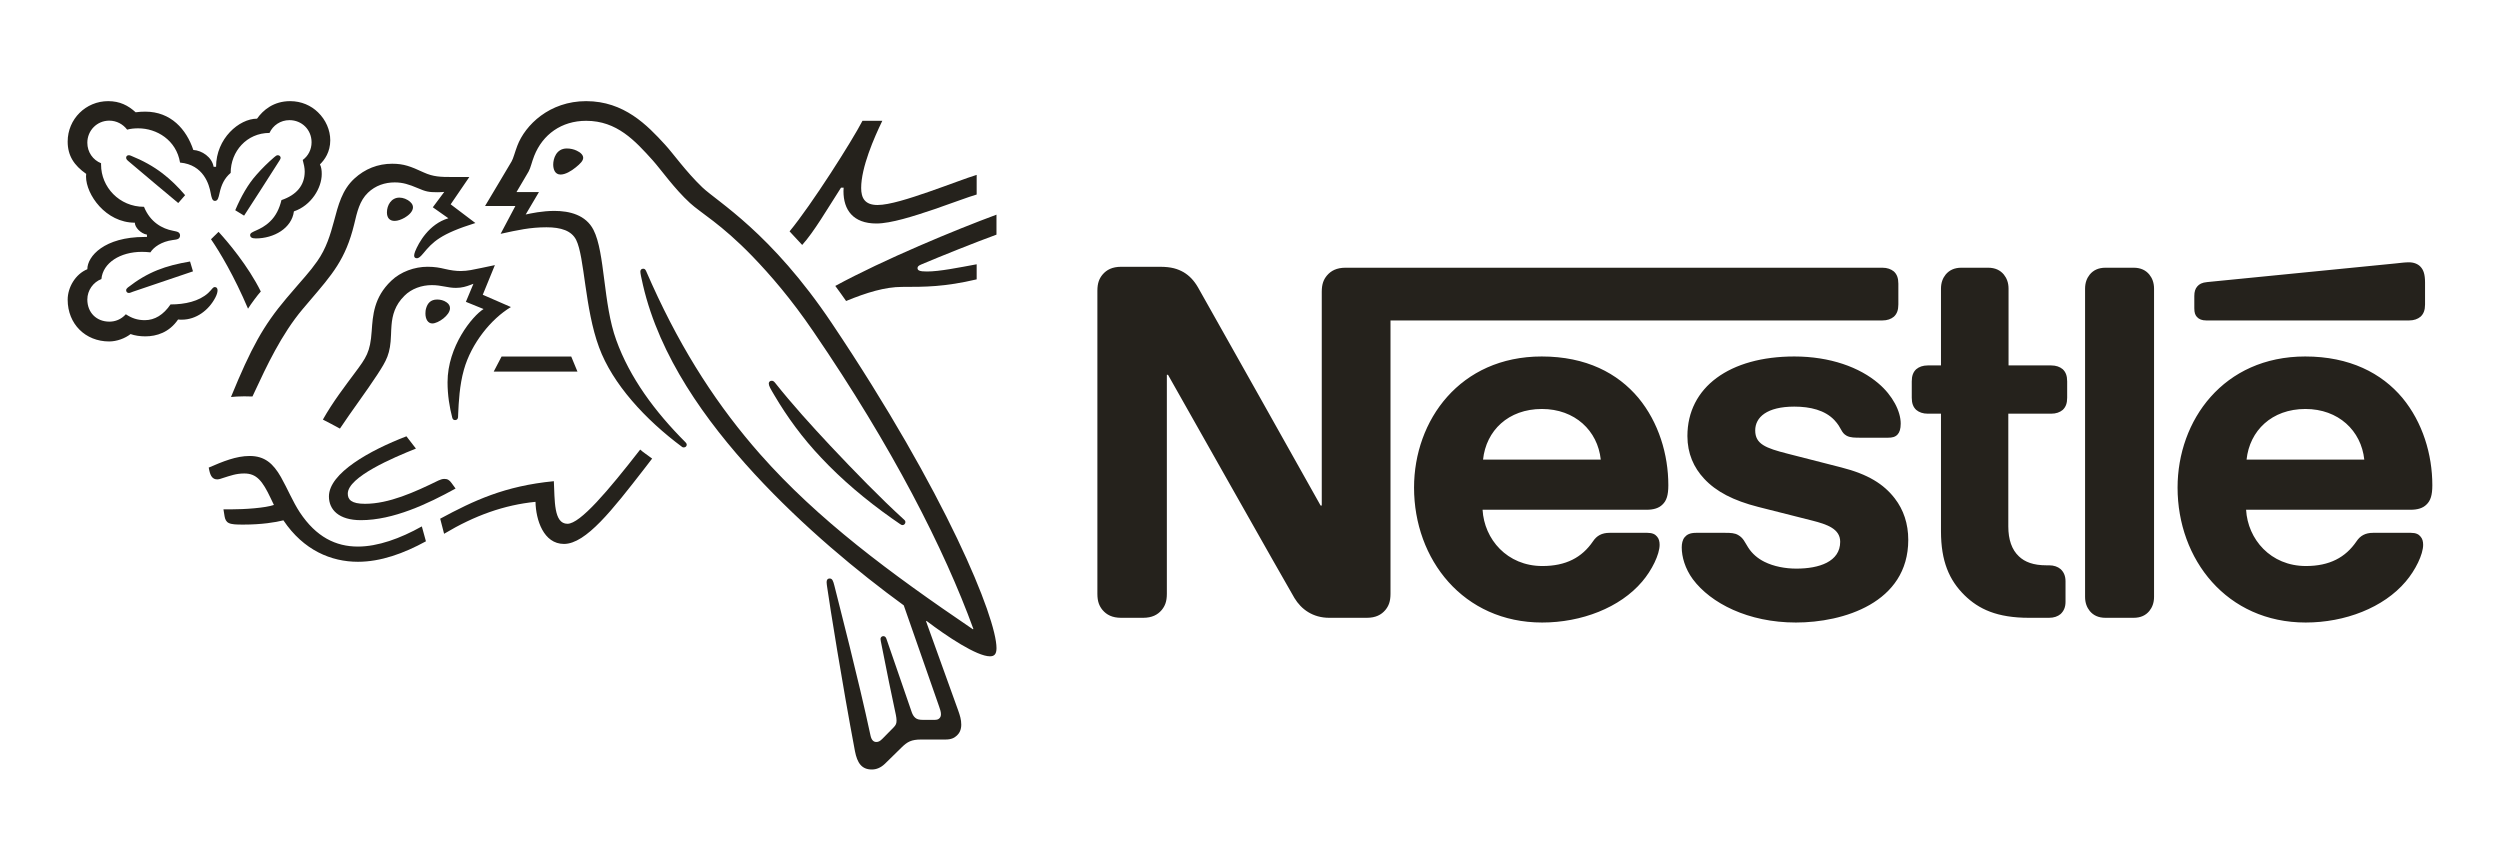 <svg width="105" height="36" viewBox="0 0 105 36" fill="none" xmlns="http://www.w3.org/2000/svg">
<path d="M55.732 11.571C55.593 11.739 55.514 11.927 55.514 12.253V21.232H55.465C55.465 21.232 50.55 12.47 50.313 12.065C50.145 11.778 49.957 11.58 49.71 11.432C49.462 11.294 49.205 11.205 48.711 11.205H47.09C46.713 11.205 46.477 11.333 46.308 11.531C46.17 11.699 46.09 11.887 46.09 12.213V24.94C46.09 25.266 46.17 25.454 46.308 25.622C46.477 25.82 46.713 25.948 47.09 25.948H48.009C48.385 25.948 48.622 25.82 48.79 25.622C48.928 25.454 49.008 25.266 49.008 24.94V15.743H49.057C49.057 15.743 54.159 24.781 54.367 25.118C54.654 25.592 55.138 25.948 55.831 25.948H57.403C57.779 25.948 58.016 25.82 58.184 25.622C58.322 25.454 58.401 25.266 58.401 24.94V13.459H79.058C79.266 13.459 79.424 13.4 79.543 13.301C79.671 13.182 79.731 13.024 79.731 12.787V11.917C79.731 11.679 79.671 11.521 79.543 11.402C79.424 11.304 79.266 11.244 79.058 11.244H56.513C56.137 11.244 55.9 11.373 55.732 11.571M64.75 14.972C61.319 14.972 59.39 17.652 59.39 20.48C59.39 23.496 61.457 26.146 64.77 26.146C66.421 26.146 68.043 25.523 68.972 24.425C69.378 23.951 69.704 23.288 69.704 22.883C69.704 22.744 69.674 22.626 69.596 22.537C69.516 22.438 69.397 22.379 69.19 22.379H67.598C67.281 22.379 67.064 22.497 66.906 22.735C66.441 23.417 65.768 23.773 64.78 23.773C63.296 23.773 62.337 22.646 62.268 21.41H69.151C69.457 21.41 69.674 21.34 69.823 21.192C69.991 21.034 70.07 20.806 70.07 20.381C70.07 19.086 69.664 17.741 68.814 16.712C67.944 15.674 66.619 14.972 64.75 14.972M75.36 14.972C72.651 14.972 70.871 16.258 70.871 18.314C70.871 19.046 71.138 19.64 71.573 20.104C72.078 20.648 72.799 21.024 73.848 21.291L76.112 21.864C76.735 22.023 77.288 22.21 77.288 22.754C77.288 23.595 76.398 23.882 75.45 23.882C74.984 23.882 74.5 23.793 74.104 23.595C73.827 23.456 73.591 23.259 73.422 22.992C73.274 22.764 73.225 22.596 72.997 22.468C72.858 22.388 72.69 22.379 72.463 22.379H71.237C70.97 22.379 70.842 22.458 70.753 22.566C70.664 22.675 70.633 22.833 70.633 22.992C70.633 23.387 70.772 23.882 71.099 24.327C71.85 25.335 73.422 26.146 75.429 26.146C77.407 26.146 80.147 25.325 80.147 22.675C80.147 21.993 79.948 21.41 79.582 20.935C79.118 20.332 78.456 19.916 77.328 19.63L75.084 19.056C74.154 18.819 73.719 18.651 73.719 18.077C73.719 17.523 74.213 17.078 75.36 17.078C76.033 17.078 76.646 17.227 77.042 17.642C77.367 17.988 77.309 18.166 77.566 18.305C77.723 18.384 77.901 18.384 78.179 18.384H79.296C79.474 18.384 79.603 18.354 79.701 18.245C79.781 18.156 79.83 18.018 79.83 17.79C79.83 17.276 79.493 16.614 78.901 16.109C78.109 15.427 76.864 14.972 75.36 14.972M81.521 15.348H80.967C80.76 15.348 80.601 15.407 80.483 15.506C80.354 15.625 80.294 15.783 80.294 16.02V16.703C80.294 16.94 80.354 17.098 80.483 17.217C80.601 17.316 80.76 17.375 80.967 17.375H81.521V22.309C81.521 23.575 81.867 24.366 82.509 24.999C83.103 25.582 83.874 25.948 85.219 25.948H86.059C86.267 25.948 86.425 25.889 86.544 25.791C86.672 25.671 86.752 25.513 86.752 25.276V24.416C86.752 24.178 86.672 24.02 86.544 23.901C86.425 23.802 86.267 23.743 86.059 23.743H85.941C85.407 23.743 85.041 23.605 84.794 23.367C84.497 23.09 84.349 22.665 84.349 22.112V17.375H86.149C86.356 17.375 86.515 17.316 86.633 17.217C86.761 17.098 86.821 16.94 86.821 16.703V16.02C86.821 15.783 86.761 15.625 86.633 15.506C86.515 15.407 86.356 15.348 86.149 15.348H84.359V12.124C84.359 11.867 84.279 11.679 84.161 11.531C84.013 11.353 83.805 11.244 83.499 11.244H82.381C82.074 11.244 81.867 11.353 81.718 11.531C81.6 11.679 81.521 11.867 81.521 12.124V15.348ZM87.573 25.068C87.573 25.325 87.651 25.513 87.77 25.662C87.918 25.84 88.126 25.948 88.433 25.948H89.609C89.916 25.948 90.124 25.84 90.272 25.662C90.391 25.513 90.47 25.325 90.47 25.068V12.125C90.47 11.868 90.391 11.68 90.272 11.531C90.124 11.353 89.916 11.244 89.609 11.244H88.433C88.126 11.244 87.918 11.353 87.77 11.531C87.651 11.68 87.573 11.868 87.573 12.125V25.068ZM62.288 19.303C62.416 18.087 63.346 17.177 64.76 17.177C66.145 17.177 67.103 18.087 67.232 19.303H62.288ZM101.179 13.459C101.386 13.459 101.545 13.4 101.663 13.301C101.792 13.182 101.852 13.024 101.852 12.787V11.867C101.852 11.511 101.782 11.333 101.663 11.205C101.555 11.086 101.377 11.017 101.179 11.017C101.021 11.017 100.863 11.037 100.596 11.066L92.704 11.847C92.477 11.867 92.369 11.936 92.29 12.025C92.201 12.124 92.161 12.253 92.161 12.431V12.945C92.161 13.143 92.201 13.232 92.27 13.311C92.358 13.41 92.487 13.459 92.665 13.459H101.179ZM96.818 14.972C93.387 14.972 91.458 17.652 91.458 20.48C91.458 23.496 93.526 26.146 96.838 26.146C98.49 26.146 100.111 25.523 101.04 24.425C101.446 23.951 101.772 23.288 101.772 22.883C101.772 22.744 101.742 22.626 101.663 22.537C101.585 22.438 101.466 22.379 101.258 22.379H99.666C99.349 22.379 99.132 22.497 98.974 22.735C98.509 23.417 97.837 23.773 96.848 23.773C95.364 23.773 94.405 22.646 94.336 21.41H101.238C101.545 21.41 101.763 21.34 101.911 21.192C102.079 21.034 102.158 20.806 102.158 20.381C102.158 19.086 101.752 17.741 100.902 16.712C100.032 15.674 98.687 14.972 96.818 14.972M94.356 19.303C94.485 18.087 95.414 17.177 96.828 17.177C98.213 17.177 99.171 18.087 99.3 19.303H94.356ZM34.938 13.578C32.378 9.759 30.129 8.473 29.496 7.867C28.801 7.2 28.271 6.443 27.934 6.078C27.184 5.259 26.214 4.248 24.618 4.248C23.077 4.248 22.058 5.252 21.728 6.12C21.632 6.367 21.556 6.67 21.487 6.78C21.336 7.028 20.655 8.19 20.373 8.651H21.646L21.026 9.821C21.749 9.663 22.265 9.546 22.953 9.546C23.565 9.546 24.005 9.691 24.198 10.075C24.556 10.791 24.556 12.958 25.161 14.589C25.725 16.123 27.102 17.623 28.65 18.772C28.67 18.786 28.694 18.793 28.718 18.792C28.794 18.792 28.842 18.738 28.842 18.682C28.842 18.641 28.828 18.614 28.794 18.579C27.5 17.286 26.448 15.855 25.884 14.287C25.326 12.759 25.416 10.612 24.927 9.656C24.604 9.023 23.916 8.858 23.283 8.858C22.774 8.858 22.299 8.961 22.079 9.009L22.636 8.066H21.693C21.893 7.716 22.099 7.392 22.203 7.2C22.292 7.034 22.327 6.828 22.437 6.546C22.794 5.645 23.585 5.074 24.618 5.074C25.911 5.074 26.668 5.906 27.418 6.738C27.762 7.124 28.326 7.929 28.98 8.527C29.427 8.94 30.28 9.401 31.594 10.757C32.351 11.541 33.232 12.559 34.16 13.922C37.484 18.785 39.664 23.072 40.882 26.416L40.862 26.43C37.374 24.063 34.353 21.827 31.918 19.068C30.191 17.107 28.691 14.837 27.383 11.94C27.294 11.747 27.219 11.569 27.136 11.383C27.102 11.307 27.067 11.286 27.012 11.286C26.943 11.286 26.895 11.335 26.895 11.403C26.895 11.479 26.929 11.644 27.005 11.974C27.7 14.974 29.626 17.664 31.684 19.9C33.734 22.123 36.052 24.035 37.958 25.425L39.444 29.677C39.479 29.78 39.52 29.891 39.52 29.994C39.52 30.069 39.499 30.131 39.451 30.172C39.41 30.214 39.355 30.235 39.231 30.235H38.784C38.592 30.235 38.515 30.207 38.447 30.152C38.378 30.097 38.33 30.014 38.295 29.918C38.165 29.518 37.38 27.282 37.229 26.828C37.201 26.746 37.153 26.718 37.098 26.718C37.083 26.718 37.068 26.721 37.053 26.727C37.039 26.733 37.026 26.741 37.015 26.752C37.005 26.763 36.996 26.776 36.99 26.791C36.984 26.805 36.981 26.82 36.981 26.835C36.981 26.891 37.002 26.952 37.037 27.145C37.236 28.163 37.47 29.305 37.566 29.739C37.608 29.938 37.655 30.125 37.655 30.262C37.655 30.385 37.628 30.455 37.525 30.558L37.064 31.026C36.954 31.136 36.892 31.163 36.803 31.163C36.693 31.163 36.603 31.087 36.562 30.895C36.039 28.452 35.248 25.425 35.041 24.585C34.993 24.4 34.958 24.297 34.848 24.297C34.752 24.297 34.718 24.365 34.718 24.448C34.718 24.51 34.731 24.585 34.738 24.641C34.862 25.508 35.365 28.666 35.908 31.549C36.004 32.044 36.19 32.319 36.617 32.319C36.81 32.319 36.995 32.243 37.167 32.078C37.449 31.796 37.531 31.72 37.869 31.39C38.109 31.156 38.275 31.06 38.688 31.06H39.706C39.947 31.06 40.077 30.998 40.194 30.888C40.304 30.785 40.373 30.64 40.373 30.434C40.373 30.221 40.318 30.049 40.242 29.835C39.981 29.134 39.142 26.76 38.894 26.093L38.915 26.079C39.774 26.732 41.027 27.565 41.577 27.565C41.749 27.565 41.853 27.489 41.853 27.221C41.853 25.955 39.747 20.747 34.938 13.578M11.319 5.583C11.463 5.266 11.78 5.046 12.158 5.046C12.674 5.046 13.086 5.445 13.086 5.975C13.086 6.284 12.942 6.553 12.715 6.718C12.763 6.897 12.798 7.055 12.798 7.206C12.798 7.784 12.454 8.19 11.821 8.404C11.738 8.754 11.587 9.071 11.339 9.305C10.926 9.704 10.506 9.704 10.506 9.869C10.506 9.959 10.569 10.014 10.74 10.014C11.504 10.014 12.254 9.587 12.344 8.878C13.073 8.631 13.513 7.894 13.513 7.31C13.513 7.158 13.499 7.028 13.438 6.904C13.637 6.711 13.871 6.381 13.871 5.892C13.871 5.466 13.685 5.033 13.355 4.716C13.066 4.434 12.66 4.248 12.185 4.248C11.497 4.248 11.05 4.62 10.796 4.984C10.045 4.984 9.075 5.817 9.075 7.007H8.972C8.903 6.595 8.477 6.319 8.119 6.298C7.83 5.431 7.176 4.689 6.103 4.689C5.98 4.689 5.828 4.696 5.697 4.716C5.381 4.427 5.03 4.248 4.542 4.248C3.606 4.248 2.842 4.998 2.842 5.947C2.842 6.539 3.11 6.945 3.62 7.303C3.62 7.303 3.613 7.379 3.613 7.413C3.613 8.17 4.438 9.353 5.663 9.353C5.663 9.545 5.904 9.807 6.172 9.855V9.952H6.069C4.383 9.952 3.668 10.764 3.668 11.307C3.166 11.514 2.842 12.071 2.842 12.587C2.842 13.612 3.592 14.341 4.583 14.341C4.913 14.341 5.25 14.211 5.484 14.031C5.656 14.093 5.876 14.127 6.103 14.127C6.578 14.127 7.108 13.963 7.479 13.419C7.535 13.426 7.582 13.426 7.638 13.426C8.243 13.426 8.766 13.027 9.041 12.504C9.11 12.373 9.137 12.271 9.137 12.194C9.137 12.119 9.103 12.057 9.027 12.057C8.931 12.057 8.917 12.146 8.745 12.305C8.36 12.656 7.768 12.786 7.162 12.786C6.867 13.22 6.502 13.447 6.083 13.447C5.773 13.447 5.533 13.364 5.285 13.199C5.085 13.419 4.837 13.509 4.596 13.509C4.053 13.509 3.668 13.13 3.668 12.579C3.668 12.194 3.915 11.851 4.259 11.72C4.321 11.039 5.05 10.578 5.959 10.578C6.076 10.578 6.193 10.585 6.317 10.599C6.454 10.379 6.784 10.145 7.252 10.082C7.349 10.069 7.424 10.062 7.479 10.034C7.535 10.006 7.562 9.952 7.562 9.889C7.562 9.835 7.541 9.786 7.486 9.752C7.438 9.725 7.355 9.711 7.259 9.69C6.825 9.608 6.31 9.339 6.048 8.686C5.009 8.686 4.245 7.853 4.245 6.918V6.856C3.901 6.718 3.668 6.388 3.668 5.995C3.668 5.48 4.074 5.067 4.589 5.067C4.899 5.067 5.168 5.218 5.34 5.445C5.484 5.404 5.649 5.39 5.807 5.39C6.578 5.39 7.404 5.878 7.562 6.828C8.553 6.918 8.787 7.757 8.848 8.108C8.883 8.287 8.91 8.438 9.027 8.438C9.151 8.438 9.178 8.3 9.22 8.114C9.296 7.764 9.427 7.482 9.688 7.262C9.688 6.36 10.362 5.583 11.319 5.583ZM13.32 10.977C12.997 11.438 12.763 11.665 12.027 12.532C11.057 13.681 10.548 14.61 9.701 16.674C9.839 16.66 10.039 16.646 10.259 16.646C10.369 16.646 10.458 16.646 10.603 16.653L10.706 16.433C11.181 15.414 11.82 14.038 12.715 12.979L13.025 12.614C13.946 11.534 14.517 10.894 14.875 9.422C14.999 8.899 15.102 8.432 15.454 8.094C15.77 7.791 16.169 7.661 16.575 7.661C16.919 7.661 17.174 7.744 17.545 7.901C17.882 8.046 18.006 8.074 18.364 8.074C18.488 8.074 18.577 8.067 18.659 8.06L18.178 8.706L18.832 9.167C18.013 9.408 17.579 10.2 17.434 10.564C17.407 10.64 17.394 10.688 17.394 10.736C17.394 10.792 17.421 10.846 17.504 10.846C17.593 10.846 17.662 10.778 17.779 10.64C18.178 10.158 18.495 9.827 19.966 9.367L18.928 8.582L19.712 7.434H18.976C18.508 7.434 18.198 7.427 17.793 7.241C17.242 6.987 16.96 6.877 16.472 6.877C15.873 6.877 15.329 7.09 14.882 7.502C14.366 7.977 14.208 8.61 14.023 9.305C13.878 9.841 13.706 10.434 13.32 10.977" fill="#25221C"/>
<path d="M14.903 15.662C14.51 16.192 13.974 16.886 13.561 17.623C13.692 17.685 14.126 17.919 14.277 18.001C14.751 17.286 15.412 16.405 15.845 15.738C16.238 15.132 16.396 14.871 16.423 14.059C16.43 13.921 16.43 13.79 16.444 13.66C16.478 13.24 16.589 12.813 16.987 12.422C17.283 12.125 17.71 11.975 18.137 11.975C18.549 11.975 18.79 12.091 19.148 12.091C19.402 12.091 19.588 12.03 19.753 11.968L19.884 11.919L19.567 12.677L20.31 12.979C19.836 13.275 18.797 14.548 18.797 16.054C18.797 16.598 18.879 17.1 18.996 17.547C19.01 17.595 19.038 17.644 19.113 17.644C19.182 17.644 19.23 17.602 19.238 17.527L19.244 17.368C19.265 16.907 19.299 16.178 19.485 15.525C19.794 14.424 20.627 13.392 21.459 12.896L20.276 12.38L20.785 11.135L20.228 11.252C19.891 11.321 19.643 11.383 19.348 11.383C19.155 11.383 18.935 11.355 18.673 11.293C18.474 11.245 18.26 11.204 17.958 11.204C17.414 11.204 16.829 11.41 16.43 11.795C15.701 12.491 15.659 13.24 15.611 13.908C15.55 14.795 15.384 15.015 14.903 15.662M32.557 16.082C32.509 16.02 32.468 15.992 32.413 15.992C32.33 15.992 32.289 16.047 32.289 16.109C32.289 16.206 32.358 16.323 32.53 16.612C33.053 17.499 33.699 18.393 34.498 19.233C35.357 20.148 36.368 21.001 37.449 21.765L37.786 21.999C37.834 22.034 37.869 22.054 37.91 22.054C37.979 22.054 38.027 21.985 38.027 21.93C38.027 21.896 38.013 21.86 37.972 21.826C36.968 20.912 35.887 19.797 34.876 18.724C34.084 17.878 33.273 16.983 32.557 16.082M10.417 12.965C10.52 12.793 10.83 12.374 10.954 12.243C10.424 11.17 9.557 10.145 9.179 9.738L8.862 10.048C9.227 10.578 9.839 11.603 10.417 12.965M5.374 6.753C5.312 6.697 5.298 6.663 5.298 6.621C5.298 6.574 5.333 6.519 5.408 6.519C5.436 6.519 5.463 6.525 5.498 6.54C6.007 6.746 6.44 6.987 6.826 7.282C7.149 7.53 7.466 7.833 7.775 8.197L7.486 8.527C7.129 8.231 5.972 7.262 5.374 6.753M10.252 9.057L9.88 8.83C10.121 8.259 10.417 7.736 10.768 7.344C11.016 7.062 11.25 6.835 11.511 6.608C11.573 6.56 11.607 6.519 11.669 6.519C11.738 6.519 11.787 6.574 11.787 6.629C11.787 6.656 11.773 6.69 11.745 6.732C11.325 7.385 10.506 8.679 10.252 9.057M5.587 12.25C5.498 12.284 5.456 12.305 5.409 12.305C5.333 12.305 5.298 12.242 5.298 12.194C5.298 12.146 5.319 12.119 5.367 12.077C6.213 11.417 6.956 11.156 7.982 10.983L8.105 11.397L5.587 12.25ZM23.235 6.911C23.235 6.67 23.359 6.236 23.806 6.236C23.957 6.236 24.101 6.27 24.218 6.326C24.384 6.401 24.494 6.511 24.494 6.628C24.494 6.753 24.37 6.877 24.184 7.028C23.991 7.186 23.744 7.331 23.544 7.331C23.304 7.331 23.235 7.103 23.235 6.911M16.251 8.92C16.251 8.624 16.43 8.3 16.774 8.3C16.925 8.3 17.104 8.362 17.235 8.487C17.311 8.555 17.345 8.63 17.345 8.707C17.345 8.872 17.187 9.03 17.001 9.14C16.857 9.222 16.705 9.278 16.575 9.278C16.361 9.278 16.251 9.146 16.251 8.92Z" fill="#25221C"/>
<path d="M17.868 13.165C17.868 13.096 17.875 13.013 17.902 12.931C17.958 12.752 18.074 12.58 18.363 12.58C18.495 12.58 18.638 12.614 18.755 12.697C18.859 12.766 18.9 12.855 18.9 12.945C18.9 13.24 18.405 13.585 18.157 13.585C17.978 13.585 17.868 13.412 17.868 13.165M15.157 21.847C14.229 21.847 13.815 21.407 13.815 20.85C13.815 19.872 15.529 18.917 17.07 18.325L17.469 18.841C16.52 19.219 14.607 20.032 14.607 20.733C14.607 20.98 14.752 21.16 15.329 21.16C16.334 21.16 17.414 20.671 18.412 20.182C18.487 20.148 18.577 20.114 18.66 20.114C18.79 20.114 18.873 20.155 18.969 20.292L19.134 20.519C17.971 21.16 16.52 21.847 15.157 21.847" fill="#25221C"/>
<path d="M17.717 22.109C16.809 22.618 15.866 22.956 15.034 22.956C14.104 22.956 13.279 22.556 12.591 21.517C12.302 21.077 12.075 20.527 11.8 20.038C11.47 19.46 11.112 19.151 10.486 19.151C9.915 19.151 9.357 19.384 8.766 19.639L8.793 19.77C8.841 19.983 8.924 20.134 9.123 20.134C9.213 20.134 9.302 20.094 9.351 20.08C9.681 19.976 9.921 19.886 10.259 19.886C10.775 19.886 11.022 20.19 11.373 20.933L11.504 21.208C11.146 21.332 10.306 21.393 9.681 21.393H9.385L9.433 21.689C9.454 21.813 9.502 21.916 9.605 21.965C9.728 22.026 9.908 22.033 10.217 22.033C11.002 22.033 11.573 21.937 11.903 21.854C12.749 23.114 13.912 23.595 15.034 23.595C15.989 23.595 16.96 23.244 17.889 22.735L17.717 22.109ZM18.652 22.419L18.488 21.785C19.904 21.022 21.198 20.41 23.262 20.21C23.304 21.001 23.248 21.999 23.833 21.999C24.369 21.999 25.539 20.616 26.888 18.882C27.012 18.999 27.211 19.123 27.39 19.26L27.046 19.707C25.732 21.4 24.61 22.845 23.688 22.845C22.829 22.845 22.505 21.834 22.491 21.077C21.178 21.208 19.939 21.648 18.652 22.419M36.857 8.61C36.321 8.61 36.169 8.314 36.169 7.895C36.169 7.028 36.713 5.783 37.057 5.074H36.224C35.791 5.913 34.084 8.603 33.162 9.718L33.692 10.288C34.188 9.738 34.731 8.803 35.323 7.881H35.433C35.433 7.929 35.426 7.984 35.426 8.032C35.426 8.81 35.825 9.387 36.809 9.387C37.414 9.387 38.364 9.085 39.259 8.782C40.001 8.527 40.682 8.266 41.02 8.17V7.345C40.634 7.461 39.85 7.764 39.038 8.046C38.185 8.342 37.346 8.61 36.857 8.61M38.694 11.107C39.52 10.757 40.999 10.165 41.852 9.855V9.016C40.139 9.649 37.132 10.895 35.082 12.009C35.137 12.077 35.495 12.58 35.536 12.642C36.403 12.284 37.181 12.05 37.882 12.05C38.866 12.05 39.671 12.05 41.02 11.733V11.1C40.263 11.239 39.458 11.403 38.935 11.403C38.625 11.403 38.536 11.362 38.536 11.259C38.536 11.197 38.577 11.156 38.694 11.107" fill="#25221C"/>
<path d="M21.067 14.973L20.736 15.607H24.253L23.991 14.973H21.067Z" fill="#25221C"/>
</svg>
